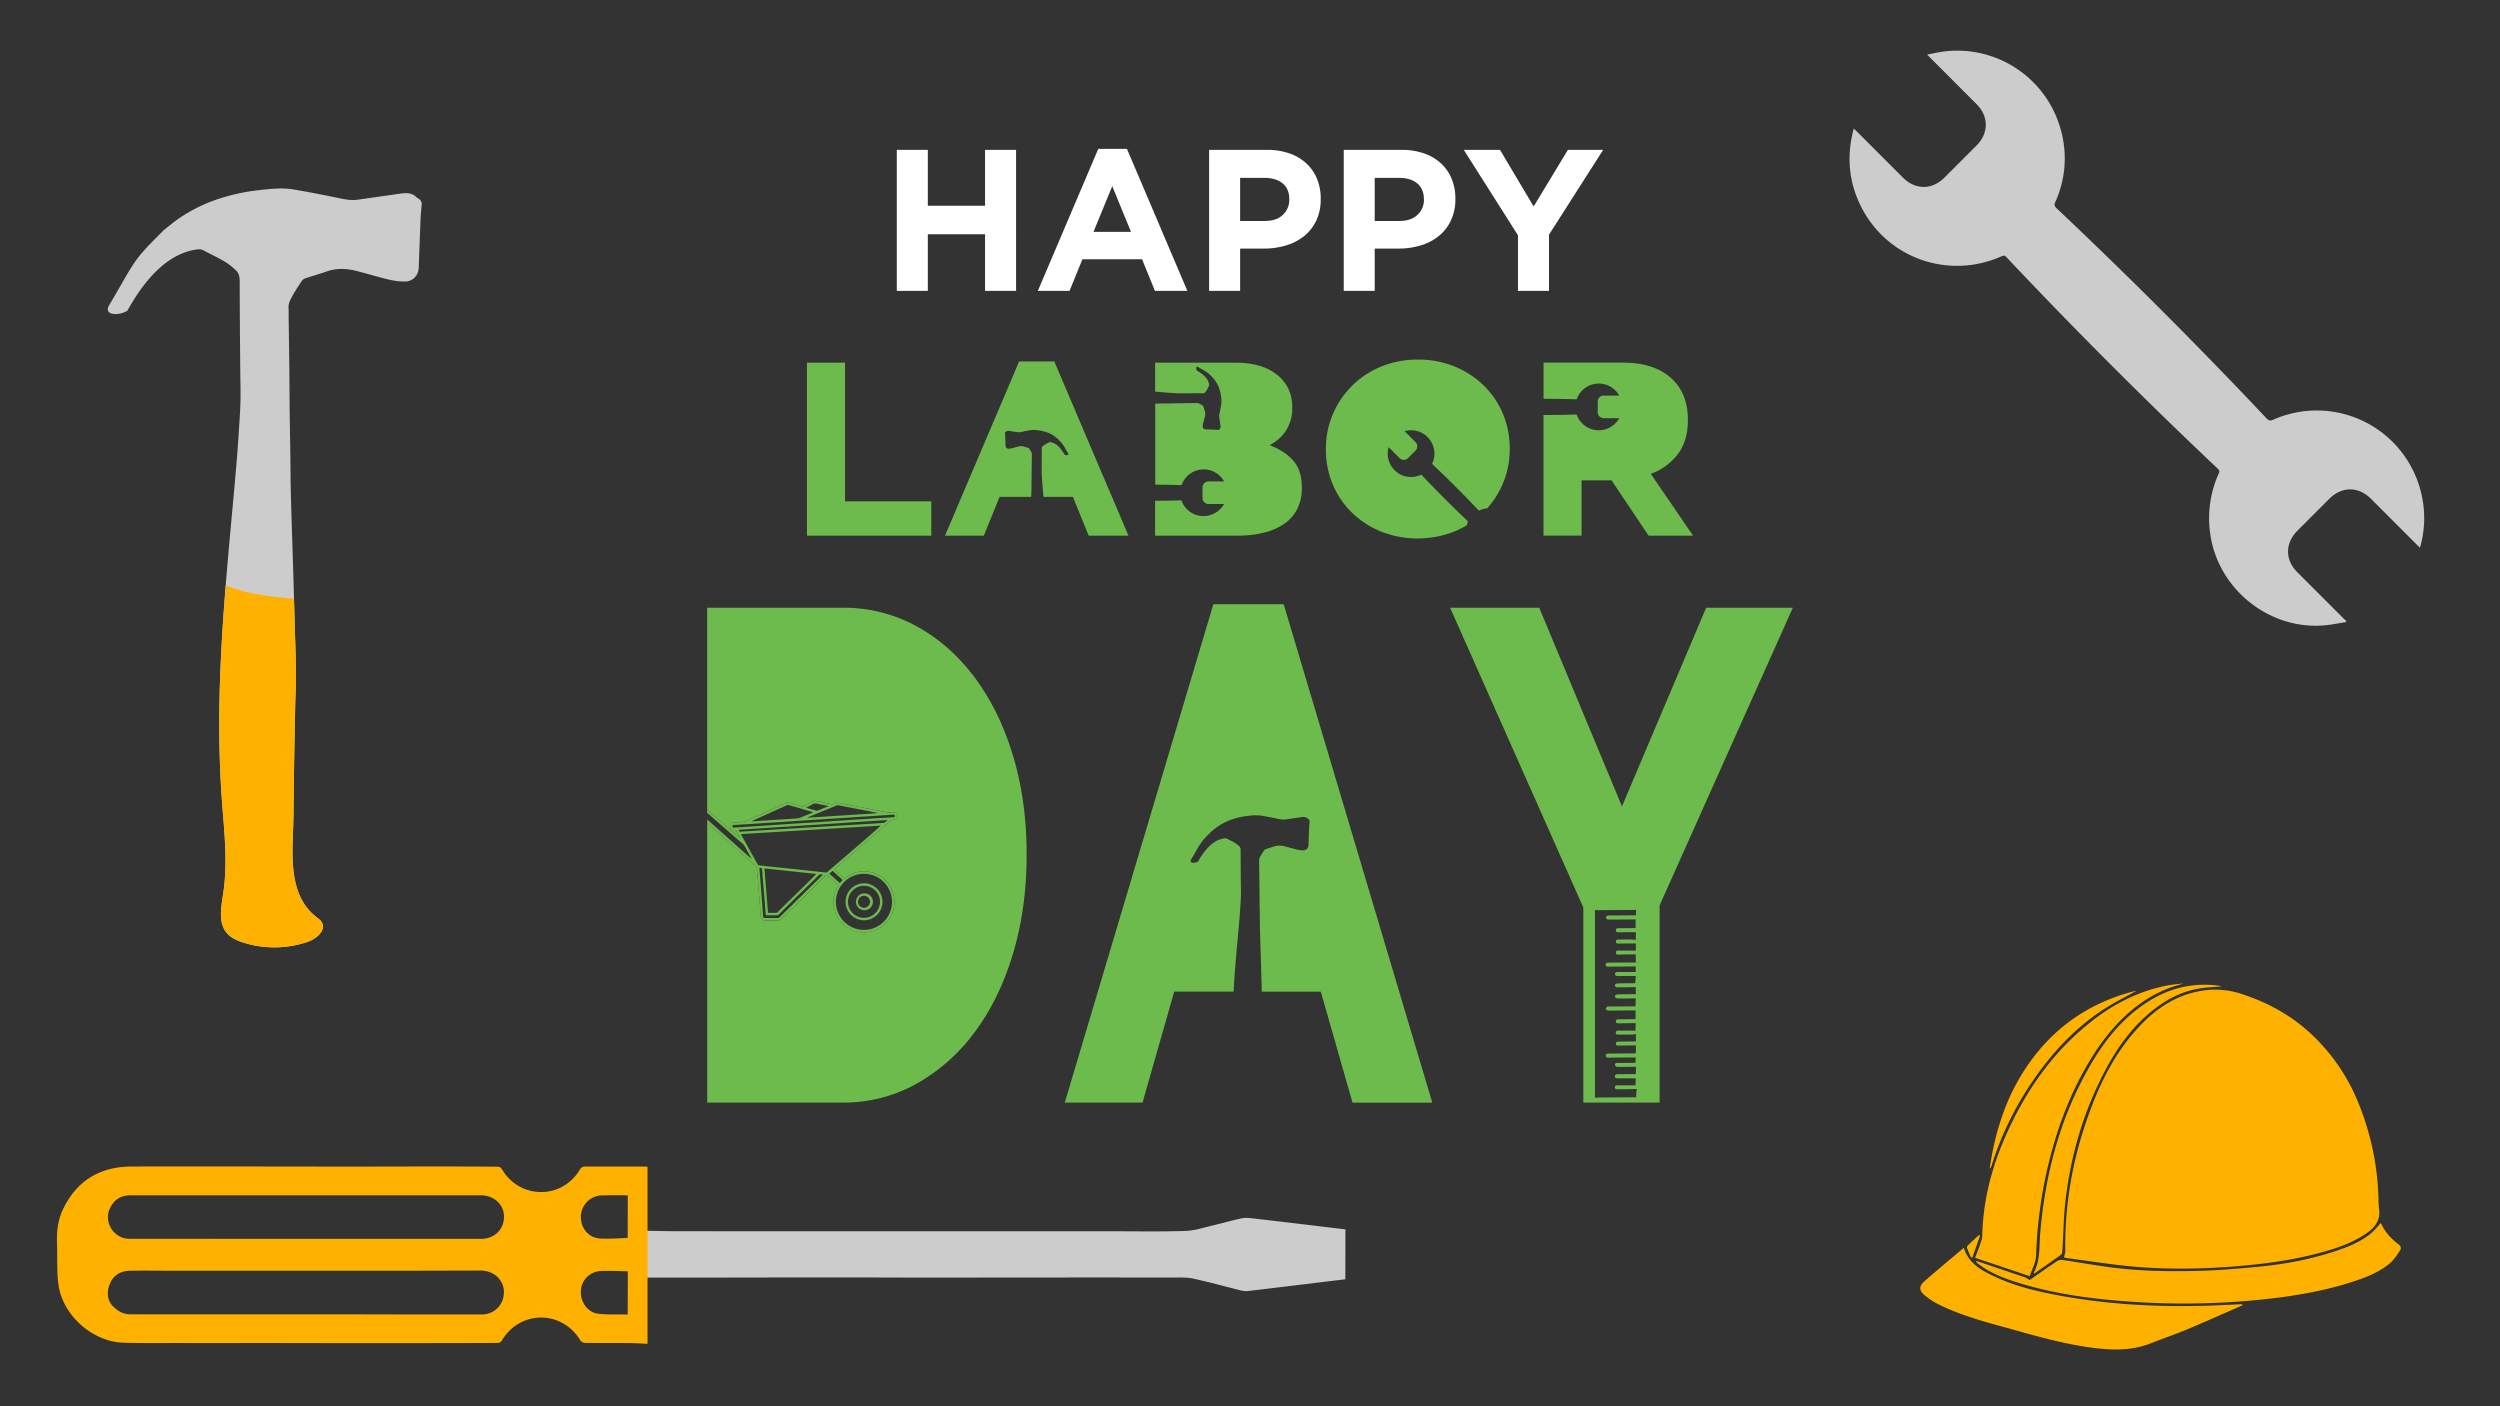 <svg xmlns="http://www.w3.org/2000/svg" xmlns:xlink="http://www.w3.org/1999/xlink" viewBox="0 0 1920 1080"><defs><clipPath id="clip-path"><path d="M113.81,188.83c-2,2.27-4.06,4.48-6,6.82-5.57,6.8-9.89,14.42-14.23,22q-4.93,8.63-10,17.18c-1.61,2.72-.68,5.41,2.43,6.08,4,.86,7.8-.18,11.38-2,.64-.32,1-1.28,1.41-2,6.33-11.07,13.48-21.53,22.9-30.24,8.54-7.9,18.23-13.62,30-15.15a7.06,7.06,0,0,1,4.61.77c5.3,2.89,10.83,5.39,16,8.47a48.71,48.71,0,0,1,9.1,7.09c2.94,2.88,2.69,6.89,2.69,10.73,0,10.36.07,20.72.14,31.08q.12,17,.27,34c.07,8.05.32,16.1.17,24.15-.14,7.07-.66,14.14-1.11,21.21-.54,8.48-1.11,17-1.82,25.43-1,12.19-2.13,24.38-3.25,36.57-7,75.82-13.74,150-7.87,226.35,1.75,22.83,4.3,45.89.83,68.52-1.65,10.75-4.17,23.27,3.21,31.26,3.06,3.32,7.36,5.18,11.65,6.58a79.41,79.41,0,0,0,50.14-.44c6.61-2.29,14.13-8.74,10.74-14.86-1-1.85-2.85-3.07-4.51-4.38-23.41-18.35-17.4-53.47-17.25-79.38.08-13.2.27-26.41.47-39.62q.36-22.41.85-44.81c.16-7.73.66-15.46.58-23.18-.13-12.43-.63-24.86-1-37.29-.38-13.91-.74-27.82-1.16-41.72-.58-19.19-1.28-38.38-1.78-57.57-.29-11.14-.28-22.28-.44-33.42-.13-9.27-.34-18.53-.45-27.8-.14-12.3-.18-24.59-.31-36.89-.12-11.4-.31-22.79-.46-34.19-.06-4,0-8-.16-12-.12-3.21,1.41-5.91,2.78-8.51a133.69,133.69,0,0,1,7.67-12.22,5.3,5.3,0,0,1,2.64-1.75c5.3-1.77,10.69-3.28,16-5.15,7.65-2.7,15.32-2.45,23-.48,8.47,2.17,16.85,4.72,25.35,6.74a49.71,49.71,0,0,0,12.2,1.39c6-.11,10.16-4.75,10.38-10.68.46-12.56.89-25.11,1.41-37.67.15-3.59.6-7.17.83-10.76a4.63,4.63,0,0,0-2.57-4.61,10.4,10.4,0,0,1-1.84-1.42c-4-3.57-8.71-2.83-13.4-2.16-10.33,1.47-20.65,2.93-31,4.44-6.2.9-12.11-.63-18.11-1.88-10.58-2.19-21.2-4.24-31.86-6-8.46-1.37-17-.44-25.43.49a152.08,152.08,0,0,0-29.28,6,119.92,119.92,0,0,0-34.36,16.8c-3.59,2.59-7,5.46-10.47,8.21Z" style="fill:#ccc"/></clipPath></defs><title>laborDayWeb</title><g id="Layer_2" data-name="Layer 2"><g id="Layer_11" data-name="Layer 11"><path d="M1920,1080H0V0H1920Z" style="fill:#333"/><path d="M113.81,188.83c-2,2.27-4.06,4.48-6,6.82-5.57,6.8-9.89,14.42-14.23,22q-4.93,8.63-10,17.18c-1.61,2.72-.68,5.41,2.43,6.08,4,.86,7.8-.18,11.38-2,.64-.32,1-1.28,1.41-2,6.33-11.07,13.48-21.53,22.9-30.24,8.54-7.9,18.23-13.62,30-15.15a7.06,7.06,0,0,1,4.61.77c5.3,2.89,10.83,5.39,16,8.47a48.71,48.71,0,0,1,9.1,7.09c2.94,2.88,2.69,6.89,2.69,10.73,0,10.36.07,20.72.14,31.08q.12,17,.27,34c.07,8.05.32,16.1.17,24.15-.14,7.07-.66,14.14-1.11,21.21-.54,8.48-1.11,17-1.82,25.43-1,12.19-2.13,24.38-3.25,36.57-7,75.82-13.74,150-7.87,226.35,1.75,22.83,4.3,45.89.83,68.52-1.65,10.75-4.17,23.27,3.21,31.26,3.06,3.32,7.36,5.18,11.65,6.58a79.41,79.41,0,0,0,50.14-.44c6.61-2.29,14.13-8.74,10.74-14.86-1-1.85-2.85-3.07-4.51-4.38-23.41-18.35-17.4-53.47-17.25-79.38.08-13.2.27-26.41.47-39.62q.36-22.41.85-44.81c.16-7.73.66-15.46.58-23.18-.13-12.43-.63-24.86-1-37.29-.38-13.91-.74-27.82-1.16-41.72-.58-19.19-1.28-38.38-1.78-57.57-.29-11.14-.28-22.28-.44-33.42-.13-9.27-.34-18.53-.45-27.8-.14-12.3-.18-24.59-.31-36.89-.12-11.4-.31-22.79-.46-34.19-.06-4,0-8-.16-12-.12-3.21,1.41-5.91,2.78-8.51a133.69,133.69,0,0,1,7.67-12.22,5.3,5.3,0,0,1,2.64-1.75c5.3-1.77,10.69-3.28,16-5.15,7.65-2.7,15.32-2.45,23-.48,8.47,2.17,16.85,4.72,25.35,6.74a49.71,49.71,0,0,0,12.2,1.39c6-.11,10.16-4.75,10.38-10.68.46-12.56.89-25.11,1.41-37.67.15-3.59.6-7.17.83-10.76a4.63,4.63,0,0,0-2.57-4.61,10.4,10.4,0,0,1-1.84-1.42c-4-3.57-8.71-2.83-13.4-2.16-10.33,1.47-20.65,2.93-31,4.44-6.2.9-12.11-.63-18.11-1.88-10.58-2.19-21.2-4.24-31.86-6-8.46-1.37-17-.44-25.43.49a152.08,152.08,0,0,0-29.28,6,119.92,119.92,0,0,0-34.36,16.8c-3.59,2.59-7,5.46-10.47,8.21Z" style="fill:#ccc"/><g style="clip-path:url(#clip-path)"><path d="M308.27,453.47l-6.95,188.26c-1.34,36.18-2.89,73.32-17.25,106.55s-44.65,62.15-80.81,64c-33.17,1.65-64.25-20-81.87-48.19S97.52,702.15,94.28,669.1a619.36,619.36,0,0,1-.68-112.7c2.32-27.1,1.66-84.32,20.63-106,20-22.89,53.54.55,79.34,5.28A285.34,285.34,0,0,0,308.27,453.47Z" style="fill:#ffb100"/></g><path d="M1801.72,477.77c-5.46.85-10.88,2-16.36,2.48-42.63,3.83-82.26-28.1-87.95-70.62a83.16,83.16,0,0,1,6.62-46.06c.65-1.46.59-2.31-.63-3.47q-83.64-79-162.58-162.72c-1.44-1.54-2.45-1.07-3.89-.43-41.12,18.12-88.48,1-108.09-39.18-9.06-18.57-10.62-38-5.44-57.94.06-.22.17-.41.39-1,.68.63,1.26,1.15,1.81,1.69q17.89,17.91,35.78,35.81c9.61,9.61,22.37,9.65,31.94.09q12.4-12.42,24.82-24.84c9.23-9.27,9.24-22.23,0-31.47L1482.05,44c-.53-.53-1-1.09-2-2.07,4.55-.85,8.68-1.86,12.86-2.38a82.48,82.48,0,0,1,90.73,63.87,80.91,80.91,0,0,1-5.14,51.7c-.91,2-.78,3.17.92,4.78q83,78.39,161.3,161.42c1.69,1.79,2.89,2,5.14,1a82.46,82.46,0,0,1,114.17,58.82,81.17,81.17,0,0,1-1.18,38.38c-.07.27-.21.53-.41,1-.72-.68-1.32-1.21-1.89-1.77L1821,383.17c-9.7-9.72-22.39-9.77-32.1-.08q-12.25,12.24-24.49,24.51c-9.59,9.63-9.57,22.39,0,31.95q18.15,18.12,36.27,36.28a14.86,14.86,0,0,0,1.22,1Z" style="fill:#ccc"/><path d="M756.52,223.41V179.93H712.57v43.48H688.74V115.09h23.83V158h43.95V115.09h23.83V223.41Z" style="fill:#fff"/><path d="M887,223.41l-9.9-24.3h-45.8l-9.91,24.3H797.06l46.42-109.09h22l46.43,109.09Zm-32.8-80.47-14.39,35.13h28.78Z" style="fill:#fff"/><path d="M1010.91,169.4a33.8,33.8,0,0,1-9.36,11.92,40.51,40.51,0,0,1-13.93,7.19,59,59,0,0,1-17.1,2.4h-18.1v32.5H928.59V115.09h44.25a52,52,0,0,1,17.41,2.71,36.86,36.86,0,0,1,13,7.66,33.46,33.46,0,0,1,8.2,11.84,39.3,39.3,0,0,1,2.86,15.24v.31A37.92,37.92,0,0,1,1010.91,169.4ZM990.17,153q0-8-5.18-12.22t-14.16-4.18H952.42v33.11h18.87q9,0,13.93-4.72a15.48,15.48,0,0,0,4.95-11.68Z" style="fill:#fff"/><path d="M1114.27,169.4a33.8,33.8,0,0,1-9.36,11.92,40.37,40.37,0,0,1-13.92,7.19,59.09,59.09,0,0,1-17.1,2.4h-18.11v32.5H1032V115.09h44.26a52,52,0,0,1,17.41,2.71,37,37,0,0,1,13,7.66,33.59,33.59,0,0,1,8.2,11.84,39.48,39.48,0,0,1,2.86,15.24v.31A37.92,37.92,0,0,1,1114.27,169.4ZM1093.54,153q0-8-5.18-12.22t-14.16-4.18h-18.42v33.11h18.88q9,0,13.93-4.72a15.48,15.48,0,0,0,5-11.68Z" style="fill:#fff"/><path d="M1189.63,180.24v43.17H1165.8V180.7l-41.62-65.61H1152l25.84,43.48,26.31-43.48h27.08Z" style="fill:#fff"/><path d="M619.73,411.38V278.53H649V385h66.23v26.38Z" style="fill:#6dbb4c"/><path d="M809.7,277.58h-27l-56.93,133.8h29.79l12.15-29.8h24.29c0-1.3.08-2.6.11-3.9.06-2.24.06-4.49.09-6.74,0-1.86.07-3.73.09-5.6,0-2.48,0-5,.07-7.44,0-2.3.06-4.6.09-6.9,0-.8,0-1.61,0-2.41a3.32,3.32,0,0,0-.56-1.72,26.08,26.08,0,0,0-1.55-2.46,1.05,1.05,0,0,0-.53-.36c-1.07-.35-2.16-.66-3.22-1a7.74,7.74,0,0,0-4.64-.1c-1.7.44-3.39.95-5.11,1.36a10.2,10.2,0,0,1-2.46.28,2.13,2.13,0,0,1-2.09-2.16c-.09-2.53-.18-5.06-.29-7.59,0-.73-.12-1.45-.16-2.17a.92.92,0,0,1,.52-.93,2.48,2.48,0,0,0,.37-.29,3,3,0,0,1,2.7-.43l6.25.89a10.48,10.48,0,0,0,3.65-.38c2.13-.44,4.27-.85,6.42-1.2a18.76,18.76,0,0,1,5.13.1,30.54,30.54,0,0,1,5.91,1.21A24.13,24.13,0,0,1,809.8,335c.72.52,1.4,1.1,2.11,1.65l2.37,2.38c.4.45.82.9,1.21,1.37a32.36,32.36,0,0,1,2.87,4.44c.66,1.16,1.33,2.31,2,3.46a.76.76,0,0,1-.49,1.23,3.36,3.36,0,0,1-2.3-.4c-.13-.06-.2-.25-.29-.4a24.7,24.7,0,0,0-4.61-6.09,10.91,10.91,0,0,0-6.06-3.06,1.51,1.51,0,0,0-.93.15c-1.07.59-2.18,1.09-3.23,1.71a9.71,9.71,0,0,0-1.83,1.43,2.72,2.72,0,0,0-.54,2.17c0,2.09,0,4.18,0,6.26l-.06,6.86c0,1.62-.06,3.25,0,4.87,0,1.42.13,2.85.22,4.28.11,1.71.23,3.42.37,5.12.2,2.46.43,4.92.65,7.38.06.59.11,1.18.17,1.77h22.54l12.15,29.8h30.55Z" style="fill:#6dbb4c"/><path d="M985.87,464h-54L817.74,846.81h59.72l24.34-85.24h45.61c.7-14,2-28.06,3.28-42.23.43-4.62.85-9.23,1.23-13.85.27-3.21.49-6.42.69-9.64.17-2.67.37-5.35.42-8,.06-3.05,0-6.1-.06-9.15q-.06-6.43-.1-12.87c0-3.92-.07-7.85-.06-11.77,0-1.46.1-3-1-4.07a18.18,18.18,0,0,0-3.44-2.68c-2-1.17-4.06-2.12-6.07-3.21a2.69,2.69,0,0,0-1.75-.29,20.46,20.46,0,0,0-11.37,5.74A47,47,0,0,0,920.49,661c-.16.27-.29.63-.54.75a6.42,6.42,0,0,1-4.31.75,1.42,1.42,0,0,1-.92-2.3c1.28-2.16,2.55-4.33,3.79-6.51a60,60,0,0,1,5.39-8.34c.73-.88,1.51-1.72,2.27-2.58l4.46-4.46c1.32-1,2.6-2.12,4-3.11a45.52,45.52,0,0,1,13-6.36,58.08,58.08,0,0,1,11.09-2.28,35.71,35.71,0,0,1,9.63-.18c4,.65,8.06,1.43,12.07,2.26,2.27.47,4.51,1,6.86.71L999,627.64c1.78-.26,3.56-.53,5.08.82a4.37,4.37,0,0,0,.69.53,1.75,1.75,0,0,1,1,1.75c-.09,1.36-.26,2.72-.32,4.08q-.28,7.13-.53,14.26a4,4,0,0,1-3.93,4,18.46,18.46,0,0,1-4.62-.53c-3.22-.76-6.4-1.73-9.61-2.55a14.63,14.63,0,0,0-8.71.18c-2,.71-4,1.28-6,1.95a2.12,2.12,0,0,0-1,.66,52,52,0,0,0-2.91,4.63A6.39,6.39,0,0,0,967,660.7c.06,1.51,0,3,.06,4.53.06,4.32.13,8.64.17,12.95,0,4.66.07,9.32.12,14,0,3.51.12,7,.17,10.53.06,4.22.06,8.44.17,12.66.19,7.26.45,14.53.67,21.8q.24,7.9.44,15.8c.08,2.87.17,5.74.25,8.62h45.33l24.34,85.24H1100Z" style="fill:#6dbb4c"/><path d="M993.24,353.78q-6.62-7.5-18.13-11.86a36.61,36.61,0,0,0,6.69-4.56,30.21,30.21,0,0,0,5.47-6.16,31.38,31.38,0,0,0,3.77-7.88,32.72,32.72,0,0,0,1.41-10.06v-.38q0-15.75-11.65-25.05t-32.11-9.3H887.13v22.2l1.27.12,7.38.66c1.71.14,3.42.25,5.13.36,1.42.09,2.85.2,4.27.22,1.63,0,3.25,0,4.87,0l6.86-.05c2.09,0,4.18,0,6.27,0a2.79,2.79,0,0,0,2.16-.54,10.1,10.1,0,0,0,1.43-1.84c.62-1.05,1.12-2.16,1.71-3.23a1.38,1.38,0,0,0,.15-.93,10.83,10.83,0,0,0-3-6.05,25.23,25.23,0,0,0-6.1-4.62c-.14-.08-.34-.16-.4-.29a3.45,3.45,0,0,1-.4-2.29.76.76,0,0,1,1.23-.49l3.46,2a30.58,30.58,0,0,1,4.44,2.87c.47.38.92.8,1.38,1.2l2.37,2.38c.55.7,1.13,1.38,1.65,2.11a23.88,23.88,0,0,1,3.39,6.93,30.45,30.45,0,0,1,1.21,5.9,18.76,18.76,0,0,1,.1,5.13c-.35,2.15-.76,4.29-1.2,6.42a10.56,10.56,0,0,0-.38,3.66l.9,6.25a3.06,3.06,0,0,1-.44,2.7,2.16,2.16,0,0,0-.29.37.94.94,0,0,1-.93.52c-.72-.05-1.44-.14-2.17-.17-2.53-.11-5.06-.19-7.59-.29a2.13,2.13,0,0,1-2.16-2.09,10.21,10.21,0,0,1,.29-2.46c.4-1.71.92-3.4,1.35-5.11a7.81,7.81,0,0,0-.09-4.64c-.38-1.06-.69-2.15-1-3.22a1.15,1.15,0,0,0-.35-.53,27.59,27.59,0,0,0-2.47-1.55,3.51,3.51,0,0,0-1.72-.56c-.8,0-1.61,0-2.41,0l-6.9.1c-2.48,0-5,0-7.44.06l-5.6.09c-2.25,0-4.5,0-6.74.09l-3.4.1v62.23c6.51,0,13,.13,19.55.33a.83.83,0,0,0,.94-.64,17.91,17.91,0,0,1,26.56-8.5,17.66,17.66,0,0,1,5.71,6.07c0,.06.05.12.09.22l-.56,0H928.48a4.63,4.63,0,0,0-4.94,4.92q0,3.75,0,7.52a4.62,4.62,0,0,0,4.9,4.9h11.14l.34,0,.12.17c-.71,1-1.36,2-2.13,2.89a18,18,0,0,1-24.34,2.66,18.13,18.13,0,0,1-6.06-8.09.53.53,0,0,0-.62-.43c-6.59.18-13.18.27-19.77.31v26.82h63.09a84.58,84.58,0,0,0,20.36-2.28,47.2,47.2,0,0,0,15.73-6.83,31,31,0,0,0,10-11.39,34.42,34.42,0,0,0,3.5-15.94v-.38Q999.85,361.29,993.24,353.78Z" style="fill:#6dbb4c"/><path d="M1267.82,363.93A45.69,45.69,0,0,0,1288.41,349q7.88-10.16,7.87-26.29v-.38q0-20.69-13.19-32.26t-36.91-11.58h-60.73v27.79q12.39,0,24.77.37a.82.82,0,0,0,.94-.64,17.9,17.9,0,0,1,26.55-8.5,17.6,17.6,0,0,1,5.71,6.08c0,.05,0,.11.1.22l-.56,0H1232a4.63,4.63,0,0,0-4.94,4.92v7.52a4.65,4.65,0,0,0,4.91,4.91h11.13c.12,0,.23,0,.35,0l.12.16c-.71,1-1.36,2-2.13,2.89a17.94,17.94,0,0,1-30.4-5.43.55.55,0,0,0-.63-.43q-12.48.36-25,.35v92.66h29.23V368.87h23l28.47,42.51h34.16Z" style="fill:#6dbb4c"/><path d="M1127.19,400.18Q1109,383,1091.9,364.86c-.32-.34-.54-.23-.85-.1a17.93,17.93,0,0,1-24.65-21.08l.09-.21.39.37,7.77,7.77a4.62,4.62,0,0,0,6.93,0q2.7-2.69,5.39-5.39a4.62,4.62,0,0,0,0-6.83l-7.83-7.84-.43-.45c1-.19,1.88-.41,2.79-.52a17.92,17.92,0,0,1,19.7,13.87,17.61,17.61,0,0,1-1.12,11.22.76.76,0,0,0,.2,1q18,17,35,35a.81.81,0,0,0,1.11.22,18.14,18.14,0,0,1,5.77-1.48,69.06,69.06,0,0,0,12-18.89,67.18,67.18,0,0,0,5.31-26.66v-.38a68.37,68.37,0,0,0-5.21-26.67,65.69,65.69,0,0,0-14.62-21.63,70.24,70.24,0,0,0-22.3-14.62,72.51,72.51,0,0,0-28.27-5.4,73.28,73.28,0,0,0-28.38,5.4,68,68,0,0,0-37.1,36.63,67.19,67.19,0,0,0-5.31,26.67v.37a68.2,68.2,0,0,0,5.22,26.67,65.31,65.31,0,0,0,14.61,21.63,70.24,70.24,0,0,0,22.3,14.62,77,77,0,0,0,56.65,0,73.35,73.35,0,0,0,9.34-4.68,18.4,18.4,0,0,1,.95-2.63A.56.56,0,0,0,1127.19,400.18Z" style="fill:#6dbb4c"/><path d="M1310.33,466.73l-64.66,152.58-63.53-152.58h-68.47L1216,697V846.81h58.58V695.32L1376.9,466.73ZM1256.5,842.62l-.24.23a8.16,8.16,0,0,0-1.09-.15l-29,.19a10.8,10.8,0,0,0-1.1.16l-.23-.23c0-.32.07-.65.07-1q0-71,0-141.9a7.38,7.38,0,0,0-.07-.81l.24-.23a8.16,8.16,0,0,0,1.09.15q14.49-.07,29-.19a7,7,0,0,0,1.1-.16l.23.23c0,1.3-.08,2.61-.13,4-.63,0-1.21.06-1.8.07l-18.73.12c-.44,0-1-.14-1.29.08-.54.42-1.21,1-1.28,1.6,0,.42.73,1,1.27,1.37.36.22,1,.08,1.45.08l18.9-.11c.48,0,1,0,1.26,0,0,2.26,0,4.44,0,6.65-4.23,0-8.55.08-12.88.1-1.19,0-2.35.11-2.31,1.63s1.17,1.49,2.28,1.48l13.14-.07c0,1.83-.07,3.57-.12,6a26.94,26.94,0,0,0-3.26-.39c-3.35,0-6.69,0-10,.06-1.09,0-2,.23-2,1.59s1,1.5,2.07,1.49c3.89-.06,7.78-.06,11.67-.07.54,0,1.08,0,1.59,0,0,1.78,0,3.45,0,5.47-4.19,0-8.34-.07-12.49,0-1.18,0-2.85-.43-2.86,1.52s1.6,1.55,2.82,1.53c4.16-.05,8.32-.13,12.46-.2,0,2.19,0,4.13,0,6.3-2.93,0-5.82,0-8.72,0-4,0-8.11.06-12.16.07-1.13,0-2.22.13-2.23,1.55s1.08,1.58,2.21,1.56c6.3-.06,12.6-.1,18.9-.17.65,0,1.3-.11,1.86-.17.06,1.62.12,2.95.18,4.47-4.64,0-9.24,0-13.84,0a2.75,2.75,0,0,0-1.69.39,1.71,1.71,0,0,0-.47,1.56,2.26,2.26,0,0,0,1.55,1.09c2.3.1,4.6,0,6.9,0l7.54,0c-.13,1.78-.26,3.55-.4,5.53l-3.77.07c-3.34,0-6.68,0-10,.13a2.7,2.7,0,0,0-1.73.92,1.51,1.51,0,0,0,.18,1.48,2.72,2.72,0,0,0,1.72.6c4.65,0,9.31-.12,14-.2,0,2,0,3.7,0,5.46-4.63,0-9.23.06-13.82.15a3.39,3.39,0,0,0-1.91.64,1.47,1.47,0,0,0-.17,1.45,3.08,3.08,0,0,0,1.86,1c4.11.06,8.22,0,12.33,0a16.25,16.25,0,0,0,1.72-.18c-.09,2.18-.18,4.12-.27,6.21-.31,0-.89.06-1.48.06l-18.73.12c-.5,0-1.12-.13-1.45.12a2.67,2.67,0,0,0-1.11,1.58c0,.42.64,1.05,1.14,1.32a3.54,3.54,0,0,0,1.61.11l20.16-.15c-.05,2.3-.09,4.51-.14,6.73l-12.92.11c-1.08,0-2.08.19-2.15,1.47s.72,1.67,1.92,1.65c4.43-.09,8.87-.13,13.43-.19-.11,1.93-.21,3.7-.33,5.94-.89-.06-2.13-.21-3.37-.21-3.23,0-6.46,0-9.7,0-1.13,0-2,.37-2,1.65s.93,1.47,2,1.46c3.83,0,7.67,0,11.5-.12a11.3,11.3,0,0,0,2-.44c0,2.24,0,3.88-.06,5.72-.54,0-1.11.08-1.68.09l-11.51.1c-1.11,0-2.22.12-2.18,1.58s1.08,1.53,2.23,1.51c4.38-.09,8.75-.14,13.18-.2,0,2.14,0,4.05-.05,6.13-.56,0-1.14.05-1.72.06l-19.23.11c-1.08,0-2.11.17-2.17,1.45-.06,1.5,1.07,1.68,2.27,1.67l19.39-.13,1.32,0c0,1.38-.08,2.72-.12,4.11l-12.88.11c-.44,0-.88,0-1.32,0-1,0-1.81.64-1.57,1.63a2.24,2.24,0,0,0,1.59,1.4c2.4.15,4.82,0,7.23,0l7.26-.14c0,1.94-.05,3.68-.08,5.6-.52,0-1.1.06-1.68.07q-6.16.06-12.33.1c-1.12,0-2,.3-2.06,1.58s1,1.56,2,1.56l14,0c0,1.7-.11,3.42-.18,5.38h-12.86c-.49,0-1,0-1.48,0-1,.07-1.56.57-1.49,1.58a1.41,1.41,0,0,0,1.6,1.47c2.9,0,5.8,0,8.71-.06,1.91,0,3.82-.12,6.44-.21Z" style="fill:#6dbb4c"/><path d="M778.18,581q-10.27-34.49-29.1-60t-44.89-39.91A116.46,116.46,0,0,0,647,466.73H543.1V621.8l10.41,9.09c3.3,2.87,6.62,5.72,9.93,8.59l4.95,4.29.12-.14c-.91-1.63-1.9-3.22-2.71-4.9a1.78,1.78,0,0,0-2.14-1.24,2.85,2.85,0,0,1-.52-5.68c.54-.08,1.09-.06,1.64-.12,3.08-.37,6.22-.07,9.19-1.55,4.55-2.27,9.26-4.24,13.9-6.34,5.4-2.45,10.78-4.92,16.19-7.34a2.63,2.63,0,0,1,1.64-.1c3.32.94,6.62,1.94,9.92,2.95a1.86,1.86,0,0,0,1.54-.16c2.55-1.39,5.14-2.72,7.73-4a2,2,0,0,1,1.24-.14c3.39.68,6.77,1.36,10.14,2.14,2.09.48,4.09.75,6.06-.46a2.59,2.59,0,0,1,1.66-.13c4.78.91,9.55,1.88,14.32,2.82,6.81,1.32,13.64,2.58,20.43,4a19.75,19.75,0,0,0,7.34.46,2.75,2.75,0,0,1,2.79,1.65,2.84,2.84,0,0,1-.61,3.25,3.3,3.3,0,0,1-2.46.87,2.42,2.42,0,0,0-1.68.69c-1.85,1.65-3.74,3.26-5.61,4.87q-10.86,9.32-21.72,18.62l-12.16,10.47-3.82,3.3,7.79,7c.49-.36.91-.67,1.33-1s.84-.61,1.28-.88a23.2,23.2,0,0,1,18.2-2.71,23.42,23.42,0,1,1-25.8,10.31.83.83,0,0,0,0-.77c-2.67-2.41-5.36-4.79-8.06-7.17a.92.92,0,0,0-1.43.07c-3.26,3.21-6.55,6.4-9.82,9.61-4,4-8,7.93-12,11.88s-8.11,8-12.23,12a3.85,3.85,0,0,1-2.27,1c-3.48.11-7,.07-10.46,0a2.88,2.88,0,0,1-3-2.59c-.15-1.44-.26-2.87-.37-4.31-.32-4.08-.62-8.17-.94-12.25-.55-6.89-1.12-13.79-1.66-20.68a4.45,4.45,0,0,0-1.46-2.54A17.32,17.32,0,0,0,578,663q-6.64-5.91-13.28-11.85-8.52-7.59-17-15.17l-4.58-4.1v214.9H647a114.66,114.66,0,0,0,57.24-14.66A142.1,142.1,0,0,0,749.08,792q18.82-25.51,29.1-60.27t10.27-74.93v-1.09Q788.45,615.51,778.18,581Z" style="fill:#6dbb4c"/><path d="M564.72,651.18Q571.37,657.11,578,663a17.32,17.32,0,0,1,1.86,1.52,4.45,4.45,0,0,1,1.46,2.54c.54,6.89,1.11,13.79,1.66,20.68.32,4.08.62,8.17.94,12.25.11,1.44.22,2.87.37,4.31a2.88,2.88,0,0,0,3,2.59c3.49,0,7,.08,10.46,0a3.85,3.85,0,0,0,2.27-1c4.12-3.94,8.17-8,12.23-12s8-7.92,12-11.88c3.27-3.21,6.56-6.4,9.82-9.61a.92.92,0,0,1,1.43-.07c2.7,2.38,5.39,4.76,8.06,7.17a.83.83,0,0,1,0,.77A23.45,23.45,0,1,0,669.41,670a23.2,23.2,0,0,0-18.2,2.71c-.44.27-.86.58-1.28.88s-.84.6-1.33,1l-7.79-7,3.82-3.3,12.16-10.47q10.85-9.32,21.72-18.62c1.87-1.61,3.76-3.22,5.61-4.87a2.42,2.42,0,0,1,1.68-.69,3.3,3.3,0,0,0,2.46-.87,2.84,2.84,0,0,0,.61-3.25,2.75,2.75,0,0,0-2.79-1.65,19.75,19.75,0,0,1-7.34-.46c-6.79-1.4-13.62-2.66-20.43-4-4.77-.94-9.54-1.91-14.32-2.82a2.59,2.59,0,0,0-1.66.13c-2,1.21-4,.94-6.06.46-3.37-.78-6.75-1.46-10.14-2.14a2,2,0,0,0-1.24.14c-2.59,1.31-5.18,2.64-7.73,4a1.86,1.86,0,0,1-1.54.16c-3.3-1-6.6-2-9.92-2.95a2.63,2.63,0,0,0-1.64.1c-5.41,2.42-10.79,4.89-16.19,7.34-4.64,2.1-9.35,4.07-13.9,6.34-3,1.48-6.11,1.18-9.19,1.55-.55.06-1.1,0-1.64.12a2.85,2.85,0,0,0,.52,5.68,1.78,1.78,0,0,1,2.14,1.24c.81,1.68,1.8,3.27,2.71,4.9l-.12.14-4.95-4.29c-3.31-2.87-6.63-5.72-9.93-8.59L543.1,621.8v2.48l1.83,1.6c4,3.46,7.93,6.94,11.91,10.39,4.61,4,9.23,8,13.83,12a6.19,6.19,0,0,1,1.15,1.48c.72,1.21,1.38,2.46,2.07,3.69l3.41,6.21c-2.75-2.27-5.38-4.64-8-7L551,636.37l-7.85-7v2.56l4.58,4.1Q556.19,643.6,564.72,651.18Zm66.88,21L620.76,682.8q-4.62,4.53-9.22,9.08-6.43,6.33-12.89,12.63a2,2,0,0,1-1.21.51c-3.32,0-6.63,0-10,0-.93,0-1.29-.35-1.37-1.29L585,689.27q-.66-8.28-1.31-16.55c-.16-2-.31-4.06-.46-6.17.46,0,.74.08,1,.07.75,0,1.11.25,1.07,1a11.2,11.2,0,0,0,.11,1.64l1.29,15.94c.45,5.54.91,11.09,1.34,16.63a1,1,0,0,0,1.22,1.11c2.51,0,5,0,7.52,0a1.66,1.66,0,0,0,1-.36c.84-.75,1.61-1.56,2.41-2.35,3.56-3.52,7.11-7.06,10.68-10.56,3.23-3.17,6.49-6.3,9.72-9.46,2.7-2.63,5.38-5.29,8.08-7.92a2.56,2.56,0,0,1,3.16-.41C631.74,672,631.68,672.08,631.6,672.16Zm-44.52-5.24,39.83,4.26c-2,2-3.82,3.91-5.71,5.79-3.53,3.47-7.09,6.91-10.63,10.37q-6.75,6.63-13.49,13.26a1.32,1.32,0,0,1-.7.45c-2.15,0-4.3,0-6.52,0C588.93,689.65,588,678.33,587.08,666.92Zm76.69,4.15A21.53,21.53,0,1,1,642,692.29,21.55,21.55,0,0,1,663.77,671.07Zm-21.25.53,4.61,4.17L645,678.19c-2.7-2.39-5.36-4.76-8.12-7.22.71-.63,1.36-1.16,1.94-1.75.44-.43.74-.34,1.14,0C640.8,670.06,641.66,670.83,642.52,671.6Zm0-53a2.33,2.33,0,0,1,1.24-.19c2.77.51,5.54,1.07,8.31,1.61l16.44,3.2,5.37,1.08a1.62,1.62,0,0,0,0,.22L620,628v-.13l.3-.17q4.63-1.87,9.25-3.77C633.88,622.19,638.21,620.38,642.55,618.61Zm-19.28-.53a5.65,5.65,0,0,1,4.92-.79c2.6.7,5.28,1.14,8.1,1.73-.21.14-.28.21-.35.24-2.69,1.11-5.37,2.23-8.07,3.31a1.69,1.69,0,0,1-1,0c-1.19-.32-2.37-.68-3.55-1l-4.21-1.25C620.63,619.46,622,618.88,623.27,618.08Zm-44.75,12,11.71-5.3c4.75-2.15,9.49-4.31,14.24-6.44a1.7,1.7,0,0,1,1.07-.07q3,.8,6,1.66c3.74,1.1,7.48,2.22,11.22,3.33l1.62.51c0,.07,0,.15,0,.22-3.27,1.34-6.54,2.7-9.83,4a8.47,8.47,0,0,1-2.49.54c-6.65.47-13.29.89-19.94,1.33l-13.8.92c-.31,0-.63,0-.95,0A4.32,4.32,0,0,1,578.52,630.11Zm-14.77,5.51a1,1,0,0,1-1.26-.89c-.09-.66.41-1,1-1.08.31,0,.63,0,1-.07l9.75-.62q8.5-.54,17-1.11l17-1.09c5-.33,10-.69,15-1l14.24-.91,17.26-1.13,14.42-.94c5.49-.36,11-.74,16.46-1.11v0h.52a1,1,0,0,1,1.11,1c0,.68-.39,1-1,1l-.87.07c-3.59.2-7.18.38-10.77.61-5.9.37-11.8.77-17.7,1.15-4.66.3-9.32.59-14,.9-6.18.42-12.36.87-18.54,1.28-4.4.29-8.81.52-13.21.81-7.19.47-14.38,1-21.57,1.47-6.81.46-13.63.89-20.45,1.34C567.32,635.36,565.53,635.48,563.75,635.62Zm3.63,1.65,114.24-7.46a4.62,4.62,0,0,1-.56.64c-.75.54-1.49,1.46-2.3,1.52-5.6.47-11.21.76-16.82,1.1l-18.65,1.12-18.63,1.13-18.47,1.11-18.56,1.14L569,638.7C567.84,638.77,567.57,638.55,567.38,637.27Zm5.35,10.09L569,640.58l107.52-6.51c-5.21,4.71-10.44,9.21-15.67,13.71l-10.21,8.79c-5,4.33-10.11,8.64-15.13,13a1.93,1.93,0,0,1-1.63.49c-5-.56-10-1.13-15-1.66-7.27-.77-14.55-1.51-21.83-2.28-4.78-.5-9.57-1-14.34-1.57A1.27,1.27,0,0,1,582,664c-.65-1.08-1.25-2.18-1.86-3.29Z" style="fill:#6dbb4c"/><path d="M663.4,706.75a14.18,14.18,0,1,0-14-14.16A14.15,14.15,0,0,0,663.4,706.75Zm.13-26.46a12.3,12.3,0,1,1-12.29,12.26A12.3,12.3,0,0,1,663.53,680.29Z" style="fill:#6dbb4c"/><path d="M663.53,699.08a6.51,6.51,0,1,0,0-13,6.51,6.51,0,0,0,0,13Zm.05-11.11a4.6,4.6,0,1,1-.07,9.2,4.6,4.6,0,0,1,.07-9.2Z" style="fill:#6dbb4c"/><path d="M1585.16,965.62c.38-1.68,1-3.19,1-4.68-.64-40.07,7.17-78.55,22-115.62,8.49-21.13,19.51-40.84,35.32-57.51,12.56-13.25,27.19-23.09,45.46-26.54a63.64,63.64,0,0,1,31.67,1.81c22.47,7.17,42.41,18.5,58.94,35.48a148.34,148.34,0,0,1,30.24,45A208.67,208.67,0,0,1,1826.7,922a54.65,54.65,0,0,0,.42,6.53c1.19,8.31-2.88,13.9-9.26,18.36-11.26,7.87-24.07,12.08-37.16,15.54-20.86,5.53-42.15,8.36-63.62,10.09-25.65,2.06-51.34,2.53-77,.36-17.67-1.49-35.23-4.39-52.83-6.69A12.74,12.74,0,0,1,1585.16,965.62Z" style="fill:#ffb100"/><path d="M1558.83,980.1,1516.91,966c1.48-4,3-7.82,4.29-11.7a17.4,17.4,0,0,0,1.18-5.11c.68-32.46,10.17-62.57,24.78-91.19,13.79-27,31.72-51,55.2-70.43,18.19-15.09,38.46-26.08,61.86-30.66a105.4,105.4,0,0,1,13-1.55,95.49,95.49,0,0,0-33.74,15.57c-15.2,11-27,25.15-36.88,41-16.83,26.95-27.52,56.37-34.6,87.21a354.17,354.17,0,0,0-8.31,65.53C1563.44,969.73,1560.56,974.76,1558.83,980.1Z" style="fill:#ffb100"/><path d="M1828.54,939.19c2.82,6.75,7.76,12.16,13.76,16.63a3.19,3.19,0,0,1,.85,4.65c-2.36,3.47-4.68,7.21-7.85,9.84-8.77,7.29-19.38,11.19-30.1,14.59-22.48,7.14-45.63,10.84-69,13.23a582.9,582.9,0,0,1-96.9,1.75c-30.45-2-60.63-5.72-89.88-14.92-10.62-3.34-21-7.37-30-14.22a5.87,5.87,0,0,1-2-2.43c2.33.76,4.67,1.5,7,2.29,10.33,3.48,20.67,7,31,10.51a19.63,19.63,0,0,1,3.34,2c6.63-4.63,13.74-9.67,21-14.53a6.55,6.55,0,0,1,4.26-.92c11.45,1.68,22.85,3.73,34.3,5.32,23.85,3.31,47.86,3.67,71.85,3,14.41-.39,28.8-1.7,43.15-3,21.57-2,42.78-6,63.3-13.13,8.73-3,17.19-6.78,24.39-12.71C1823.7,944.89,1825.93,942,1828.54,939.19Z" style="fill:#ffb100"/><path d="M1722.29,1002.44c-14.25,6.22-28.44,12.6-42.78,18.61-9.08,3.81-18.46,6.93-27.61,10.59-12.64,5-25.73,5.45-39,4.12-26.39-2.66-51.63-10.49-77.05-17.45-16.14-4.41-32.16-9.17-47.2-16.63a54.22,54.22,0,0,1-10.61-7c-4.33-3.61-4.31-7-.09-10.69,9.88-8.56,19.92-16.93,30.23-25.66,3.74,11.79,13,17,22.61,21.55,16,7.71,33.2,11.84,50.59,15.06,39.12,7.24,78.61,9.13,118.3,7.68,7.46-.27,14.92-.69,22.38-1Z" style="fill:#ffb100"/><path d="M1562.23,978.14c-.12-.48-.27-.73-.19-.87,5-9.39,4-19.75,4.82-29.82,4-47.89,16.33-93.21,41.58-134.47,10.36-16.91,23.13-31.76,39.87-42.8,17.15-11.3,35.91-15.9,56.36-13.08a1.68,1.68,0,0,1,1.08.48c-4.91.41-9.85.63-14.73,1.29-13.08,1.74-24.64,7.22-35.1,15.07-18.15,13.59-30.77,31.66-40.93,51.57-15.45,30.3-24.7,62.54-28.65,96.23-1.5,12.77-1.61,25.7-2.42,38.55-.07,1.14-.28,2.73-1,3.28C1576.11,968.51,1569.19,973.27,1562.23,978.14Z" style="fill:#ffb100"/><path d="M1641.13,760.74c-8.44,4.71-17.13,9-25.18,14.18-22.41,14.52-40.18,33.8-55.11,55.75a244.2,244.2,0,0,0-31.37,64.71,3.55,3.55,0,0,1-1.47,2.09c.86-4.86,1.61-9.74,2.61-14.56,4.4-21.11,11.55-41.13,23.14-59.47,19.07-30.17,45.54-50.52,79.78-60.68C1636.09,762,1638.69,761.38,1641.13,760.74Z" style="fill:#ffb100"/><path d="M1520.74,948.91l-5.91,16.68-1.1.21c-1-2.37-2.07-4.71-3-7.12a2.25,2.25,0,0,1,.39-2c2.85-2.78,5.8-5.46,8.73-8.17Z" style="fill:#ffb100"/><path d="M1033.29,944.15c0,12.92,0,25.61-.08,38.33-24.88,3-50,6.12-75.14,9.07a17.79,17.79,0,0,1-6.14-.77c-11.91-2.94-23.74-6.28-35.73-8.84-5.06-1.08-10.46-.78-15.7-.79q-60.39-.07-120.79,0c-21.94,0-43.89.07-65.83.06-22.26,0-44.52-.14-66.78-.13q-51.69,0-103.36.13-23.85,0-47.68,0c.06-11.87.12-23.57.19-36,6.66.11,13.65.32,20.64.34q41.48.08,83,.05,62.38,0,124.77,0,63.54,0,127.07,0c19.53,0,39.08.39,58.59-.23,7.31-.24,14.57-2.74,21.81-4.4s14.63-3.93,22-5.37c3.22-.62,6.74,0,10.09.35C987.19,938.61,1010.16,941.39,1033.29,944.15Z" style="fill:#ccc"/><path d="M497.3,896.12c0,45.2,0,90,0,135.92-4.83-.2-9.72-.52-14.6-.56-11.18-.09-22.37,0-33.55-.13a4.87,4.87,0,0,1-3.48-2c-14.24-23.48-46.57-23.24-60.44.47a3.74,3.74,0,0,1-2.68,1.55c-19.74.11-39.48.12-59.21.14q-32.56,0-65.13,0c-18.86,0-37.72-.07-56.58-.07-21.25,0-42.5.06-63.75,0-14.37,0-28.74.19-43.1-.24-24.07-.73-47.13-21.45-50-45.44-1.25-10.51-.6-21.23-1-31.85-.28-8.68.8-17.17,4.53-25,10.46-22,28.19-32.85,52.43-33,21.93-.14,43.87-.06,65.8-.05q47.06,0,94.09.1c25.12,0,50.23-.1,75.35-.11q23.19,0,46.37.17a4.13,4.13,0,0,1,3,1.67c13.47,23.42,46,23.85,59.94.67,1.05-1.74,2.06-2.46,4.07-2.45,15.14,0,30.27,0,45.41,0C495.6,895.92,496.36,896,497.3,896.12Zm-411,106.61c4.85,5.1,9.1,6.66,14.09,6.66q65.18,0,130.34,0,40.67,0,81.33.12,29.13,0,58.26,0a16.85,16.85,0,0,0,15.78-11.33c3.77-11.89-4.4-22.43-17.38-22.41-19.86.05-39.71.14-59.57.15q-87.74,0-175.49,0c-11.19,0-22.39-.17-33.58,0-7.27.11-13,3.27-15.79,10.29C81.6,992.85,82.8,998.92,86.26,1002.73Zm1.38-56.34a16,16,0,0,0,12.08,5q44.43,0,88.86.07l180.72,0c10.36,0,17.75-7.13,17.73-17.09,0-9.19-7.56-16.3-17.47-16.33-18.11-.06-36.21,0-54.31,0l-156,0c-19.86,0-39.71,0-59.57,0-7.49,0-12.63,3.88-15.6,10.61C81.55,934.38,83.14,941.78,87.64,946.39ZM482.13,918c-6.88,0-13.44-.08-20,.08a16.47,16.47,0,0,0-16,15.7c-.45,8.92,5.56,16.74,14.35,17.36,7.14.51,14.37-.2,21.57-.37Q482.11,935,482.13,918Zm0,58.38c-7.27-.1-14.31-.65-21.28-.2A16,16,0,0,0,446.07,992c-.26,8,5.4,16,13.16,16.91,7.54.89,15.23.5,22.84.67C482.1,998.12,482.14,987.28,482.17,976.4Z" style="fill:#ffb100"/></g></g></svg>